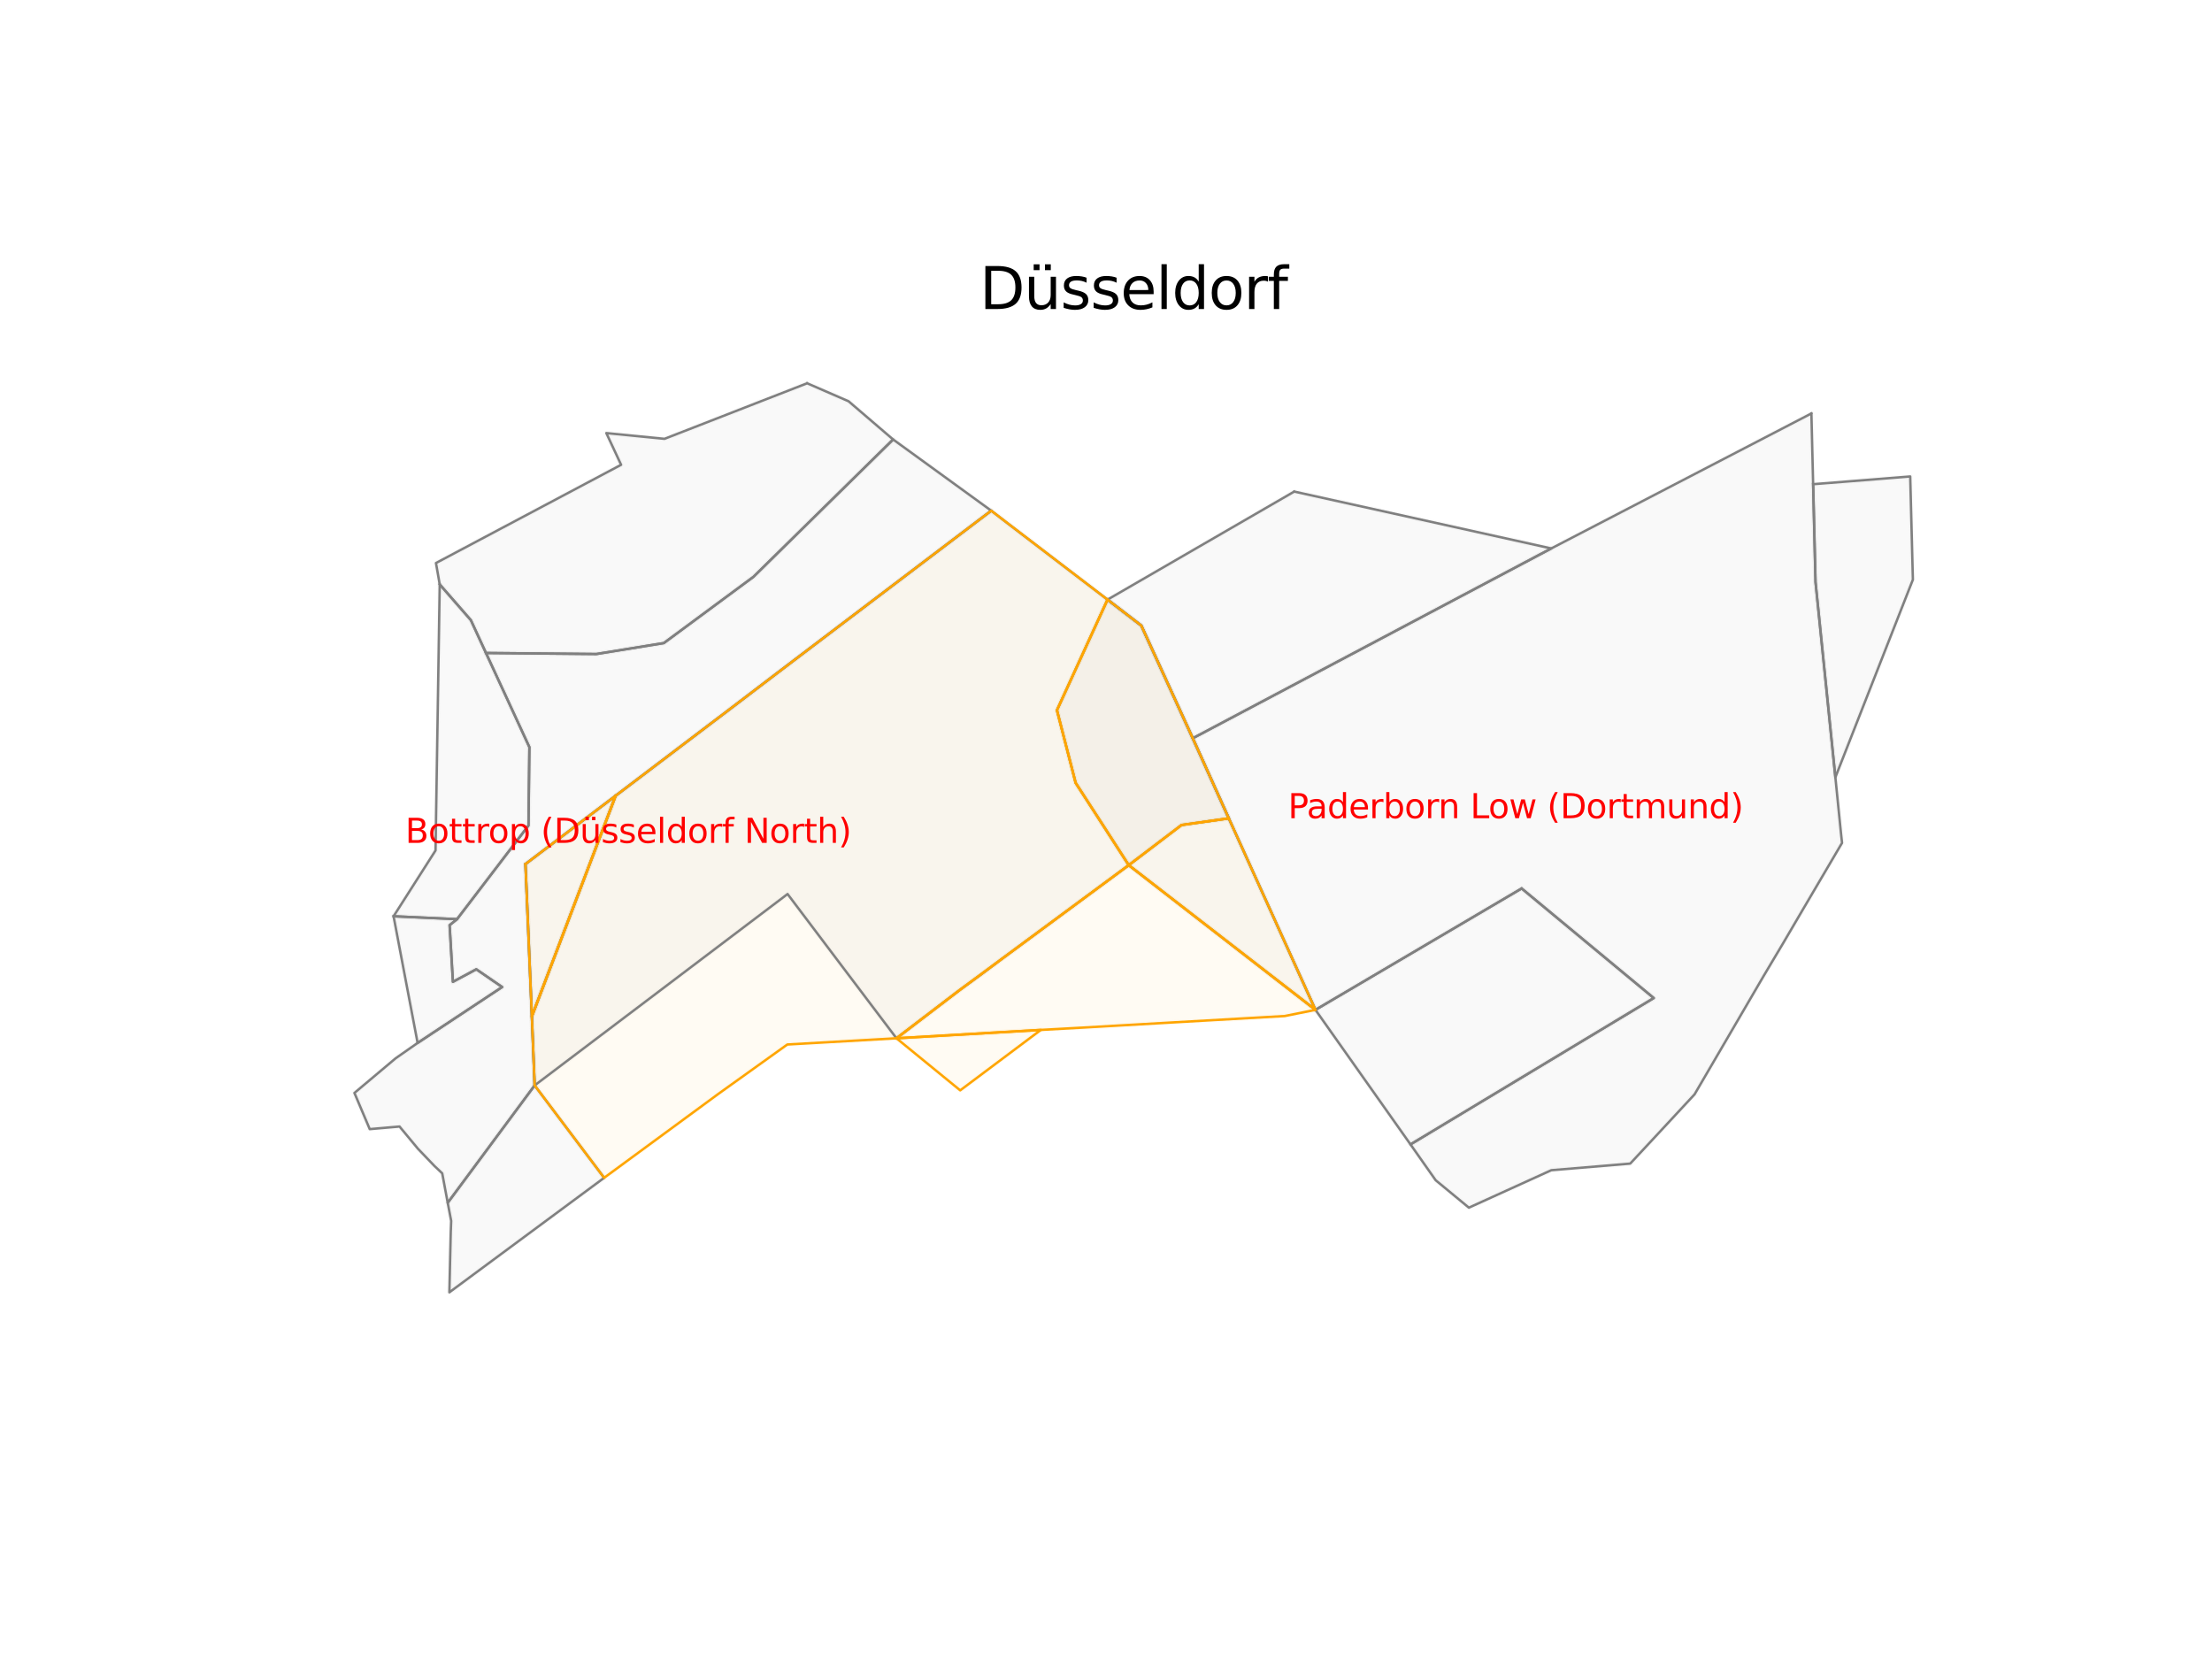 <?xml version="1.0" encoding="utf-8" standalone="no"?>
<!DOCTYPE svg PUBLIC "-//W3C//DTD SVG 1.1//EN"
  "http://www.w3.org/Graphics/SVG/1.1/DTD/svg11.dtd">
<svg xmlns:xlink="http://www.w3.org/1999/xlink" width="460.8pt" height="345.6pt" viewBox="0 0 460.8 345.6" xmlns="http://www.w3.org/2000/svg" version="1.1">
 <defs>
  <style type="text/css">*{stroke-linejoin: round; stroke-linecap: butt}</style>
 </defs>
 <g id="figure_1">
  <g id="patch_1">
   <path d="M 0 345.6 
L 460.8 345.6 
L 460.8 0 
L 0 0 
z
" style="fill: #ffffff"/>
  </g>
  <g id="axes_1">
   <g id="patch_2">
    <path d="M 101.236 136.029 
L 124.234 136.244 
L 124.234 136.244 
L 138.288 133.964 
L 138.288 133.964 
L 156.959 120.162 
L 156.959 120.162 
L 186.052 91.549 
L 186.052 91.549 
L 206.492 106.384 
L 206.492 106.384 
L 168.94 134.869 
L 168.94 134.869 
L 162.04 140.102 
L 162.04 140.102 
L 151.699 147.984 
L 151.699 147.984 
L 148.011 150.773 
L 148.011 150.773 
L 128.246 165.769 
L 128.246 165.769 
L 109.46 179.998 
L 109.46 179.998 
L 110.797 211.723 
L 110.797 211.723 
L 111.375 226.111 
L 111.375 226.111 
L 93.267 250.563 
L 93.267 250.563 
L 92.121 244.423 
L 92.121 244.423 
L 90.512 242.903 
L 90.512 242.903 
L 87.076 239.316 
L 87.076 239.316 
L 83.23 234.677 
L 83.23 234.677 
L 77.023 235.216 
L 77.023 235.216 
L 73.833 227.679 
L 73.833 227.679 
L 82.418 220.464 
L 82.418 220.464 
L 86.997 217.266 
L 86.997 217.266 
L 104.608 205.616 
L 104.608 205.616 
L 99.222 201.919 
L 99.222 201.919 
L 94.352 204.531 
L 94.352 204.531 
L 93.661 192.726 
L 93.661 192.726 
L 95.212 191.477 
L 95.212 191.477 
L 110.092 171.976 
L 110.092 171.976 
L 110.164 165.762 
L 110.164 165.762 
L 110.281 155.647 
L 110.281 155.647 
L 101.236 136.029 
z
" clip-path="url(#p1d0138b7df)" style="fill: #808080; opacity: 0.05; stroke: #808080; stroke-linejoin: miter"/>
   </g>
   <g id="patch_3">
    <path d="M 168.141 79.842 
L 176.773 83.591 
L 176.773 83.591 
L 186.052 91.549 
L 186.052 91.549 
L 156.959 120.162 
L 156.959 120.162 
L 138.288 133.964 
L 138.288 133.964 
L 124.234 136.244 
L 124.234 136.244 
L 101.236 136.029 
L 101.236 136.029 
L 98.086 129.183 
L 98.086 129.183 
L 91.601 121.744 
L 91.601 121.744 
L 90.821 117.287 
L 90.821 117.287 
L 129.386 96.826 
L 129.386 96.826 
L 126.31 90.22 
L 126.31 90.22 
L 138.429 91.415 
L 138.429 91.415 
L 168.141 79.842 
z
" clip-path="url(#p1d0138b7df)" style="fill: #808080; opacity: 0.05; stroke: #808080; stroke-linejoin: miter"/>
   </g>
   <g id="patch_4">
    <path d="M 91.601 121.744 
L 98.086 129.183 
L 98.086 129.183 
L 101.236 136.029 
L 101.236 136.029 
L 110.281 155.647 
L 110.281 155.647 
L 110.164 165.762 
L 110.164 165.762 
L 110.092 171.976 
L 110.092 171.976 
L 95.212 191.477 
L 95.212 191.477 
L 81.987 190.878 
L 81.987 190.878 
L 90.729 177.17 
L 90.729 177.17 
L 91.601 121.744 
z
" clip-path="url(#p1d0138b7df)" style="fill: #808080; opacity: 0.05; stroke: #808080; stroke-linejoin: miter"/>
   </g>
   <g id="patch_5">
    <path d="M 81.987 190.878 
L 95.212 191.477 
L 95.212 191.477 
L 93.661 192.726 
L 93.661 192.726 
L 94.352 204.531 
L 94.352 204.531 
L 99.222 201.919 
L 99.222 201.919 
L 104.608 205.616 
L 104.608 205.616 
L 86.997 217.266 
L 86.997 217.266 
L 84.013 201.57 
L 84.013 201.57 
L 81.987 190.878 
z
" clip-path="url(#p1d0138b7df)" style="fill: #808080; opacity: 0.05; stroke: #808080; stroke-linejoin: miter"/>
   </g>
   <g id="patch_6">
    <path d="M 111.375 226.111 
L 125.856 245.359 
L 125.856 245.359 
L 93.614 269.214 
L 93.614 269.214 
L 93.899 256.696 
L 93.899 256.696 
L 93.988 254.339 
L 93.988 254.339 
L 93.267 250.563 
L 93.267 250.563 
L 111.375 226.111 
z
" clip-path="url(#p1d0138b7df)" style="fill: #808080; opacity: 0.05; stroke: #808080; stroke-linejoin: miter"/>
   </g>
   <g id="patch_7">
    <path d="M 109.46 179.998 
L 110.797 211.723 
L 110.797 211.723 
L 128.246 165.769 
L 128.246 165.769 
L 109.46 179.998 
z
" clip-path="url(#p1d0138b7df)" style="fill: #808080; opacity: 0.05; stroke: #808080; stroke-linejoin: miter"/>
   </g>
   <g id="patch_8">
    <path d="M 128.246 165.769 
L 148.011 150.773 
L 148.011 150.773 
L 151.699 147.984 
L 151.699 147.984 
L 162.04 140.102 
L 162.04 140.102 
L 168.94 134.869 
L 168.94 134.869 
L 206.492 106.384 
L 206.492 106.384 
L 209.893 109.009 
L 209.893 109.009 
L 230.717 124.911 
L 230.717 124.911 
L 237.753 130.319 
L 237.753 130.319 
L 248.476 153.796 
L 248.476 153.796 
L 255.982 170.479 
L 255.982 170.479 
L 246.137 171.865 
L 246.137 171.865 
L 235.136 180.231 
L 235.136 180.231 
L 208.857 199.642 
L 208.857 199.642 
L 204.37 203.005 
L 204.37 203.005 
L 199.878 206.274 
L 199.878 206.274 
L 186.75 216.292 
L 186.75 216.292 
L 175.767 201.754 
L 175.767 201.754 
L 164.065 186.243 
L 164.065 186.243 
L 134.884 208.332 
L 134.884 208.332 
L 111.375 226.111 
L 111.375 226.111 
L 110.797 211.723 
L 110.797 211.723 
L 128.246 165.769 
z
" clip-path="url(#p1d0138b7df)" style="fill: #808080; opacity: 0.05; stroke: #808080; stroke-linejoin: miter"/>
   </g>
   <g id="patch_9">
    <path d="M 377.347 86.128 
L 377.708 100.867 
L 377.708 100.867 
L 378.207 121.276 
L 378.207 121.276 
L 380.883 147.575 
L 380.883 147.575 
L 382.341 161.924 
L 382.341 161.924 
L 383.509 173.558 
L 383.509 173.558 
L 383.73 175.594 
L 383.73 175.594 
L 375.583 189.452 
L 375.583 189.452 
L 371.403 196.583 
L 371.403 196.583 
L 367.432 203.254 
L 367.432 203.254 
L 360.381 215.344 
L 360.381 215.344 
L 353.005 227.978 
L 353.005 227.978 
L 344.507 237.133 
L 344.507 237.133 
L 339.605 242.399 
L 339.605 242.399 
L 323.157 243.78 
L 323.157 243.78 
L 305.996 251.578 
L 305.996 251.578 
L 299.078 245.867 
L 299.078 245.867 
L 293.833 238.405 
L 293.833 238.405 
L 344.506 207.913 
L 344.506 207.913 
L 316.985 185.083 
L 316.985 185.083 
L 274.031 210.371 
L 274.031 210.371 
L 255.982 170.479 
L 255.982 170.479 
L 248.476 153.796 
L 248.476 153.796 
L 323.157 114.251 
L 323.157 114.251 
L 377.347 86.128 
z
" clip-path="url(#p1d0138b7df)" style="fill: #808080; opacity: 0.05; stroke: #808080; stroke-linejoin: miter"/>
   </g>
   <g id="patch_10">
    <path d="M 316.985 185.083 
L 344.506 207.913 
L 344.506 207.913 
L 293.833 238.405 
L 293.833 238.405 
L 274.031 210.371 
L 274.031 210.371 
L 316.985 185.083 
z
" clip-path="url(#p1d0138b7df)" style="fill: #808080; opacity: 0.05; stroke: #808080; stroke-linejoin: miter"/>
   </g>
   <g id="patch_11">
    <path d="M 269.612 102.404 
L 323.157 114.251 
L 323.157 114.251 
L 248.476 153.796 
L 248.476 153.796 
L 237.753 130.319 
L 237.753 130.319 
L 230.717 124.911 
L 230.717 124.911 
L 269.612 102.404 
z
" clip-path="url(#p1d0138b7df)" style="fill: #808080; opacity: 0.05; stroke: #808080; stroke-linejoin: miter"/>
   </g>
   <g id="patch_12">
    <path d="M 230.717 124.911 
L 237.753 130.319 
L 237.753 130.319 
L 248.476 153.796 
L 248.476 153.796 
L 255.982 170.479 
L 255.982 170.479 
L 274.031 210.371 
L 274.031 210.371 
L 235.136 180.231 
L 235.136 180.231 
L 229.684 171.774 
L 229.684 171.774 
L 224.074 163.087 
L 224.074 163.087 
L 220.18 147.95 
L 220.18 147.95 
L 223.177 141.408 
L 223.177 141.408 
L 230.717 124.911 
z
" clip-path="url(#p1d0138b7df)" style="fill: #808080; opacity: 0.05; stroke: #808080; stroke-linejoin: miter"/>
   </g>
   <g id="patch_13">
    <path d="M 377.708 100.867 
L 391.153 99.8 
L 391.153 99.8 
L 397.931 99.256 
L 397.931 99.256 
L 398.487 120.752 
L 398.487 120.752 
L 382.341 161.924 
L 382.341 161.924 
L 380.883 147.575 
L 380.883 147.575 
L 378.207 121.276 
L 378.207 121.276 
L 377.708 100.867 
z
" clip-path="url(#p1d0138b7df)" style="fill: #808080; opacity: 0.05; stroke: #808080; stroke-linejoin: miter"/>
   </g>
   <g id="patch_14">
    <path d="M 109.46 179.998 
L 128.246 165.769 
L 110.797 211.723 
L 109.46 179.998 
z
" clip-path="url(#p1d0138b7df)" style="fill: #ffa500; opacity: 0.05; stroke: #ffa500; stroke-linejoin: miter"/>
   </g>
   <g id="patch_15">
    <path d="M 128.246 165.769 
L 148.011 150.773 
L 168.94 134.869 
L 206.492 106.384 
L 230.717 124.911 
L 220.18 147.95 
L 224.074 163.087 
L 229.684 171.774 
L 235.136 180.231 
L 208.857 199.642 
L 199.878 206.274 
L 186.75 216.292 
L 164.012 217.588 
L 149.616 227.899 
L 125.856 245.359 
L 111.375 226.111 
L 110.797 211.723 
L 128.246 165.769 
z
" clip-path="url(#p1d0138b7df)" style="fill: #ffa500; opacity: 0.05; stroke: #ffa500; stroke-linejoin: miter"/>
   </g>
   <g id="patch_16">
    <path d="M 230.717 124.911 
L 237.753 130.319 
L 248.476 153.796 
L 255.982 170.479 
L 246.137 171.865 
L 235.136 180.231 
L 229.684 171.774 
L 224.074 163.087 
L 220.18 147.95 
L 230.717 124.911 
z
" clip-path="url(#p1d0138b7df)" style="fill: #ffa500; opacity: 0.05; stroke: #ffa500; stroke-linejoin: miter"/>
   </g>
   <g id="patch_17">
    <path d="M 235.136 180.231 
L 246.137 171.865 
L 255.982 170.479 
L 274.031 210.371 
L 235.136 180.231 
z
" clip-path="url(#p1d0138b7df)" style="fill: #ffa500; opacity: 0.05; stroke: #ffa500; stroke-linejoin: miter"/>
   </g>
   <g id="patch_18">
    <path d="M 235.136 180.231 
L 274.031 210.371 
L 267.638 211.658 
L 241.938 213.126 
L 225.568 214.068 
L 216.827 214.549 
L 186.75 216.292 
L 199.878 206.274 
L 208.857 199.642 
L 235.136 180.231 
z
" clip-path="url(#p1d0138b7df)" style="fill: #ffa500; opacity: 0.05; stroke: #ffa500; stroke-linejoin: miter"/>
   </g>
   <g id="patch_19">
    <path d="M 186.75 216.292 
L 216.827 214.549 
L 200.029 227.14 
L 186.75 216.292 
z
" clip-path="url(#p1d0138b7df)" style="fill: #ffa500; opacity: 0.05; stroke: #ffa500; stroke-linejoin: miter"/>
   </g>
   <g id="line2d_1">
    <path d="M 101.236 136.029 
L 124.234 136.244 
L 124.234 136.244 
L 138.288 133.964 
L 138.288 133.964 
L 156.959 120.162 
L 156.959 120.162 
L 186.052 91.549 
L 186.052 91.549 
L 206.492 106.384 
L 206.492 106.384 
L 168.94 134.869 
L 168.94 134.869 
L 162.04 140.102 
L 162.04 140.102 
L 151.699 147.984 
L 151.699 147.984 
L 148.011 150.773 
L 148.011 150.773 
L 128.246 165.769 
L 128.246 165.769 
L 109.46 179.998 
L 109.46 179.998 
L 110.797 211.723 
L 110.797 211.723 
L 111.375 226.111 
L 111.375 226.111 
L 93.267 250.563 
L 93.267 250.563 
L 92.121 244.423 
L 92.121 244.423 
L 90.512 242.903 
L 90.512 242.903 
L 87.076 239.316 
L 87.076 239.316 
L 83.23 234.677 
L 83.23 234.677 
L 77.023 235.216 
L 77.023 235.216 
L 73.833 227.679 
L 73.833 227.679 
L 82.418 220.464 
L 82.418 220.464 
L 86.997 217.266 
L 86.997 217.266 
L 104.608 205.616 
L 104.608 205.616 
L 99.222 201.919 
L 99.222 201.919 
L 94.352 204.531 
L 94.352 204.531 
L 93.661 192.726 
L 93.661 192.726 
L 95.212 191.477 
L 95.212 191.477 
L 110.092 171.976 
L 110.092 171.976 
L 110.164 165.762 
L 110.164 165.762 
L 110.281 155.647 
L 110.281 155.647 
L 101.236 136.029 
L 101.236 136.029 
" clip-path="url(#p1d0138b7df)" style="fill: none; stroke: #808080; stroke-width: 0.5; stroke-linecap: square"/>
   </g>
   <g id="line2d_2">
    <path d="M 168.141 79.842 
L 176.773 83.591 
L 176.773 83.591 
L 186.052 91.549 
L 186.052 91.549 
L 156.959 120.162 
L 156.959 120.162 
L 138.288 133.964 
L 138.288 133.964 
L 124.234 136.244 
L 124.234 136.244 
L 101.236 136.029 
L 101.236 136.029 
L 98.086 129.183 
L 98.086 129.183 
L 91.601 121.744 
L 91.601 121.744 
L 90.821 117.287 
L 90.821 117.287 
L 129.386 96.826 
L 129.386 96.826 
L 126.31 90.22 
L 126.31 90.22 
L 138.429 91.415 
L 138.429 91.415 
L 168.141 79.842 
L 168.141 79.842 
" clip-path="url(#p1d0138b7df)" style="fill: none; stroke: #808080; stroke-width: 0.5; stroke-linecap: square"/>
   </g>
   <g id="line2d_3">
    <path d="M 91.601 121.744 
L 98.086 129.183 
L 98.086 129.183 
L 101.236 136.029 
L 101.236 136.029 
L 110.281 155.647 
L 110.281 155.647 
L 110.164 165.762 
L 110.164 165.762 
L 110.092 171.976 
L 110.092 171.976 
L 95.212 191.477 
L 95.212 191.477 
L 81.987 190.878 
L 81.987 190.878 
L 90.729 177.17 
L 90.729 177.17 
L 91.601 121.744 
L 91.601 121.744 
" clip-path="url(#p1d0138b7df)" style="fill: none; stroke: #808080; stroke-width: 0.5; stroke-linecap: square"/>
   </g>
   <g id="line2d_4">
    <path d="M 81.987 190.878 
L 95.212 191.477 
L 95.212 191.477 
L 93.661 192.726 
L 93.661 192.726 
L 94.352 204.531 
L 94.352 204.531 
L 99.222 201.919 
L 99.222 201.919 
L 104.608 205.616 
L 104.608 205.616 
L 86.997 217.266 
L 86.997 217.266 
L 84.013 201.57 
L 84.013 201.57 
L 81.987 190.878 
L 81.987 190.878 
" clip-path="url(#p1d0138b7df)" style="fill: none; stroke: #808080; stroke-width: 0.5; stroke-linecap: square"/>
   </g>
   <g id="line2d_5">
    <path d="M 111.375 226.111 
L 125.856 245.359 
L 125.856 245.359 
L 93.614 269.214 
L 93.614 269.214 
L 93.899 256.696 
L 93.899 256.696 
L 93.988 254.339 
L 93.988 254.339 
L 93.267 250.563 
L 93.267 250.563 
L 111.375 226.111 
L 111.375 226.111 
" clip-path="url(#p1d0138b7df)" style="fill: none; stroke: #808080; stroke-width: 0.5; stroke-linecap: square"/>
   </g>
   <g id="line2d_6">
    <path d="M 109.46 179.998 
L 110.797 211.723 
L 110.797 211.723 
L 128.246 165.769 
L 128.246 165.769 
L 109.46 179.998 
L 109.46 179.998 
" clip-path="url(#p1d0138b7df)" style="fill: none; stroke: #808080; stroke-width: 0.5; stroke-linecap: square"/>
   </g>
   <g id="line2d_7">
    <path d="M 128.246 165.769 
L 148.011 150.773 
L 148.011 150.773 
L 151.699 147.984 
L 151.699 147.984 
L 162.04 140.102 
L 162.04 140.102 
L 168.94 134.869 
L 168.94 134.869 
L 206.492 106.384 
L 206.492 106.384 
L 209.893 109.009 
L 209.893 109.009 
L 230.717 124.911 
L 230.717 124.911 
L 237.753 130.319 
L 237.753 130.319 
L 248.476 153.796 
L 248.476 153.796 
L 255.982 170.479 
L 255.982 170.479 
L 246.137 171.865 
L 246.137 171.865 
L 235.136 180.231 
L 235.136 180.231 
L 208.857 199.642 
L 208.857 199.642 
L 204.37 203.005 
L 204.37 203.005 
L 199.878 206.274 
L 199.878 206.274 
L 186.75 216.292 
L 186.75 216.292 
L 175.767 201.754 
L 175.767 201.754 
L 164.065 186.243 
L 164.065 186.243 
L 134.884 208.332 
L 134.884 208.332 
L 111.375 226.111 
L 111.375 226.111 
L 110.797 211.723 
L 110.797 211.723 
L 128.246 165.769 
L 128.246 165.769 
" clip-path="url(#p1d0138b7df)" style="fill: none; stroke: #808080; stroke-width: 0.5; stroke-linecap: square"/>
   </g>
   <g id="line2d_8">
    <path d="M 377.347 86.128 
L 377.708 100.867 
L 377.708 100.867 
L 378.207 121.276 
L 378.207 121.276 
L 380.883 147.575 
L 380.883 147.575 
L 382.341 161.924 
L 382.341 161.924 
L 383.509 173.558 
L 383.509 173.558 
L 383.73 175.594 
L 383.73 175.594 
L 375.583 189.452 
L 375.583 189.452 
L 371.403 196.583 
L 371.403 196.583 
L 367.432 203.254 
L 367.432 203.254 
L 360.381 215.344 
L 360.381 215.344 
L 353.005 227.978 
L 353.005 227.978 
L 344.507 237.133 
L 344.507 237.133 
L 339.605 242.399 
L 339.605 242.399 
L 323.157 243.78 
L 323.157 243.78 
L 305.996 251.578 
L 305.996 251.578 
L 299.078 245.867 
L 299.078 245.867 
L 293.833 238.405 
L 293.833 238.405 
L 344.506 207.913 
L 344.506 207.913 
L 316.985 185.083 
L 316.985 185.083 
L 274.031 210.371 
L 274.031 210.371 
L 255.982 170.479 
L 255.982 170.479 
L 248.476 153.796 
L 248.476 153.796 
L 323.157 114.251 
L 323.157 114.251 
L 377.347 86.128 
L 377.347 86.128 
" clip-path="url(#p1d0138b7df)" style="fill: none; stroke: #808080; stroke-width: 0.5; stroke-linecap: square"/>
   </g>
   <g id="line2d_9">
    <path d="M 316.985 185.083 
L 344.506 207.913 
L 344.506 207.913 
L 293.833 238.405 
L 293.833 238.405 
L 274.031 210.371 
L 274.031 210.371 
L 316.985 185.083 
L 316.985 185.083 
" clip-path="url(#p1d0138b7df)" style="fill: none; stroke: #808080; stroke-width: 0.5; stroke-linecap: square"/>
   </g>
   <g id="line2d_10">
    <path d="M 269.612 102.404 
L 323.157 114.251 
L 323.157 114.251 
L 248.476 153.796 
L 248.476 153.796 
L 237.753 130.319 
L 237.753 130.319 
L 230.717 124.911 
L 230.717 124.911 
L 269.612 102.404 
L 269.612 102.404 
" clip-path="url(#p1d0138b7df)" style="fill: none; stroke: #808080; stroke-width: 0.5; stroke-linecap: square"/>
   </g>
   <g id="line2d_11">
    <path d="M 230.717 124.911 
L 237.753 130.319 
L 237.753 130.319 
L 248.476 153.796 
L 248.476 153.796 
L 255.982 170.479 
L 255.982 170.479 
L 274.031 210.371 
L 274.031 210.371 
L 235.136 180.231 
L 235.136 180.231 
L 229.684 171.774 
L 229.684 171.774 
L 224.074 163.087 
L 224.074 163.087 
L 220.18 147.95 
L 220.18 147.95 
L 223.177 141.408 
L 223.177 141.408 
L 230.717 124.911 
L 230.717 124.911 
" clip-path="url(#p1d0138b7df)" style="fill: none; stroke: #808080; stroke-width: 0.5; stroke-linecap: square"/>
   </g>
   <g id="line2d_12">
    <path d="M 377.708 100.867 
L 391.153 99.8 
L 391.153 99.8 
L 397.931 99.256 
L 397.931 99.256 
L 398.487 120.752 
L 398.487 120.752 
L 382.341 161.924 
L 382.341 161.924 
L 380.883 147.575 
L 380.883 147.575 
L 378.207 121.276 
L 378.207 121.276 
L 377.708 100.867 
L 377.708 100.867 
" clip-path="url(#p1d0138b7df)" style="fill: none; stroke: #808080; stroke-width: 0.5; stroke-linecap: square"/>
   </g>
   <g id="line2d_13">
    <path d="M 109.46 179.998 
L 128.246 165.769 
L 110.797 211.723 
L 109.46 179.998 
L 109.46 179.998 
" clip-path="url(#p1d0138b7df)" style="fill: none; stroke: #ffa500; stroke-width: 0.5; stroke-linecap: square"/>
   </g>
   <g id="line2d_14">
    <path d="M 128.246 165.769 
L 148.011 150.773 
L 168.94 134.869 
L 206.492 106.384 
L 230.717 124.911 
L 220.18 147.95 
L 224.074 163.087 
L 229.684 171.774 
L 235.136 180.231 
L 208.857 199.642 
L 199.878 206.274 
L 186.75 216.292 
L 164.012 217.588 
L 149.616 227.899 
L 125.856 245.359 
L 111.375 226.111 
L 110.797 211.723 
L 128.246 165.769 
L 128.246 165.769 
" clip-path="url(#p1d0138b7df)" style="fill: none; stroke: #ffa500; stroke-width: 0.5; stroke-linecap: square"/>
   </g>
   <g id="line2d_15">
    <path d="M 230.717 124.911 
L 237.753 130.319 
L 248.476 153.796 
L 255.982 170.479 
L 246.137 171.865 
L 235.136 180.231 
L 229.684 171.774 
L 224.074 163.087 
L 220.18 147.95 
L 230.717 124.911 
L 230.717 124.911 
" clip-path="url(#p1d0138b7df)" style="fill: none; stroke: #ffa500; stroke-width: 0.5; stroke-linecap: square"/>
   </g>
   <g id="line2d_16">
    <path d="M 235.136 180.231 
L 246.137 171.865 
L 255.982 170.479 
L 274.031 210.371 
L 235.136 180.231 
L 235.136 180.231 
" clip-path="url(#p1d0138b7df)" style="fill: none; stroke: #ffa500; stroke-width: 0.5; stroke-linecap: square"/>
   </g>
   <g id="line2d_17">
    <path d="M 235.136 180.231 
L 274.031 210.371 
L 267.638 211.658 
L 241.938 213.126 
L 225.568 214.068 
L 216.827 214.549 
L 186.75 216.292 
L 199.878 206.274 
L 208.857 199.642 
L 235.136 180.231 
L 235.136 180.231 
" clip-path="url(#p1d0138b7df)" style="fill: none; stroke: #ffa500; stroke-width: 0.5; stroke-linecap: square"/>
   </g>
   <g id="line2d_18">
    <path d="M 186.75 216.292 
L 216.827 214.549 
L 200.029 227.14 
L 186.75 216.292 
L 186.75 216.292 
" clip-path="url(#p1d0138b7df)" style="fill: none; stroke: #ffa500; stroke-width: 0.5; stroke-linecap: square"/>
   </g>
   <g id="text_1">
    <!-- Bottrop (Düsseldorf North) -->
    <g style="fill: #ff0000" transform="translate(84.414 175.588) scale(0.07 -0.07)">
     <defs>
      <path id="DejaVuSans-42" d="M 1259 2228 
L 1259 519 
L 2272 519 
Q 2781 519 3026 730 
Q 3272 941 3272 1375 
Q 3272 1813 3026 2020 
Q 2781 2228 2272 2228 
L 1259 2228 
z
M 1259 4147 
L 1259 2741 
L 2194 2741 
Q 2656 2741 2882 2914 
Q 3109 3088 3109 3444 
Q 3109 3797 2882 3972 
Q 2656 4147 2194 4147 
L 1259 4147 
z
M 628 4666 
L 2241 4666 
Q 2963 4666 3353 4366 
Q 3744 4066 3744 3513 
Q 3744 3084 3544 2831 
Q 3344 2578 2956 2516 
Q 3422 2416 3680 2098 
Q 3938 1781 3938 1306 
Q 3938 681 3513 340 
Q 3088 0 2303 0 
L 628 0 
L 628 4666 
z
" transform="scale(0.016)"/>
      <path id="DejaVuSans-6f" d="M 1959 3097 
Q 1497 3097 1228 2736 
Q 959 2375 959 1747 
Q 959 1119 1226 758 
Q 1494 397 1959 397 
Q 2419 397 2687 759 
Q 2956 1122 2956 1747 
Q 2956 2369 2687 2733 
Q 2419 3097 1959 3097 
z
M 1959 3584 
Q 2709 3584 3137 3096 
Q 3566 2609 3566 1747 
Q 3566 888 3137 398 
Q 2709 -91 1959 -91 
Q 1206 -91 779 398 
Q 353 888 353 1747 
Q 353 2609 779 3096 
Q 1206 3584 1959 3584 
z
" transform="scale(0.016)"/>
      <path id="DejaVuSans-74" d="M 1172 4494 
L 1172 3500 
L 2356 3500 
L 2356 3053 
L 1172 3053 
L 1172 1153 
Q 1172 725 1289 603 
Q 1406 481 1766 481 
L 2356 481 
L 2356 0 
L 1766 0 
Q 1100 0 847 248 
Q 594 497 594 1153 
L 594 3053 
L 172 3053 
L 172 3500 
L 594 3500 
L 594 4494 
L 1172 4494 
z
" transform="scale(0.016)"/>
      <path id="DejaVuSans-72" d="M 2631 2963 
Q 2534 3019 2420 3045 
Q 2306 3072 2169 3072 
Q 1681 3072 1420 2755 
Q 1159 2438 1159 1844 
L 1159 0 
L 581 0 
L 581 3500 
L 1159 3500 
L 1159 2956 
Q 1341 3275 1631 3429 
Q 1922 3584 2338 3584 
Q 2397 3584 2469 3576 
Q 2541 3569 2628 3553 
L 2631 2963 
z
" transform="scale(0.016)"/>
      <path id="DejaVuSans-70" d="M 1159 525 
L 1159 -1331 
L 581 -1331 
L 581 3500 
L 1159 3500 
L 1159 2969 
Q 1341 3281 1617 3432 
Q 1894 3584 2278 3584 
Q 2916 3584 3314 3078 
Q 3713 2572 3713 1747 
Q 3713 922 3314 415 
Q 2916 -91 2278 -91 
Q 1894 -91 1617 61 
Q 1341 213 1159 525 
z
M 3116 1747 
Q 3116 2381 2855 2742 
Q 2594 3103 2138 3103 
Q 1681 3103 1420 2742 
Q 1159 2381 1159 1747 
Q 1159 1113 1420 752 
Q 1681 391 2138 391 
Q 2594 391 2855 752 
Q 3116 1113 3116 1747 
z
" transform="scale(0.016)"/>
      <path id="DejaVuSans-20" transform="scale(0.016)"/>
      <path id="DejaVuSans-28" d="M 1984 4856 
Q 1566 4138 1362 3434 
Q 1159 2731 1159 2009 
Q 1159 1288 1364 580 
Q 1569 -128 1984 -844 
L 1484 -844 
Q 1016 -109 783 600 
Q 550 1309 550 2009 
Q 550 2706 781 3412 
Q 1013 4119 1484 4856 
L 1984 4856 
z
" transform="scale(0.016)"/>
      <path id="DejaVuSans-44" d="M 1259 4147 
L 1259 519 
L 2022 519 
Q 2988 519 3436 956 
Q 3884 1394 3884 2338 
Q 3884 3275 3436 3711 
Q 2988 4147 2022 4147 
L 1259 4147 
z
M 628 4666 
L 1925 4666 
Q 3281 4666 3915 4102 
Q 4550 3538 4550 2338 
Q 4550 1131 3912 565 
Q 3275 0 1925 0 
L 628 0 
L 628 4666 
z
" transform="scale(0.016)"/>
      <path id="DejaVuSans-fc" d="M 544 1381 
L 544 3500 
L 1119 3500 
L 1119 1403 
Q 1119 906 1312 657 
Q 1506 409 1894 409 
Q 2359 409 2629 706 
Q 2900 1003 2900 1516 
L 2900 3500 
L 3475 3500 
L 3475 0 
L 2900 0 
L 2900 538 
Q 2691 219 2414 64 
Q 2138 -91 1772 -91 
Q 1169 -91 856 284 
Q 544 659 544 1381 
z
M 1991 3584 
L 1991 3584 
z
M 2278 4850 
L 2912 4850 
L 2912 4219 
L 2278 4219 
L 2278 4850 
z
M 1056 4850 
L 1690 4850 
L 1690 4219 
L 1056 4219 
L 1056 4850 
z
" transform="scale(0.016)"/>
      <path id="DejaVuSans-73" d="M 2834 3397 
L 2834 2853 
Q 2591 2978 2328 3040 
Q 2066 3103 1784 3103 
Q 1356 3103 1142 2972 
Q 928 2841 928 2578 
Q 928 2378 1081 2264 
Q 1234 2150 1697 2047 
L 1894 2003 
Q 2506 1872 2764 1633 
Q 3022 1394 3022 966 
Q 3022 478 2636 193 
Q 2250 -91 1575 -91 
Q 1294 -91 989 -36 
Q 684 19 347 128 
L 347 722 
Q 666 556 975 473 
Q 1284 391 1588 391 
Q 1994 391 2212 530 
Q 2431 669 2431 922 
Q 2431 1156 2273 1281 
Q 2116 1406 1581 1522 
L 1381 1569 
Q 847 1681 609 1914 
Q 372 2147 372 2553 
Q 372 3047 722 3315 
Q 1072 3584 1716 3584 
Q 2034 3584 2315 3537 
Q 2597 3491 2834 3397 
z
" transform="scale(0.016)"/>
      <path id="DejaVuSans-65" d="M 3597 1894 
L 3597 1613 
L 953 1613 
Q 991 1019 1311 708 
Q 1631 397 2203 397 
Q 2534 397 2845 478 
Q 3156 559 3463 722 
L 3463 178 
Q 3153 47 2828 -22 
Q 2503 -91 2169 -91 
Q 1331 -91 842 396 
Q 353 884 353 1716 
Q 353 2575 817 3079 
Q 1281 3584 2069 3584 
Q 2775 3584 3186 3129 
Q 3597 2675 3597 1894 
z
M 3022 2063 
Q 3016 2534 2758 2815 
Q 2500 3097 2075 3097 
Q 1594 3097 1305 2825 
Q 1016 2553 972 2059 
L 3022 2063 
z
" transform="scale(0.016)"/>
      <path id="DejaVuSans-6c" d="M 603 4863 
L 1178 4863 
L 1178 0 
L 603 0 
L 603 4863 
z
" transform="scale(0.016)"/>
      <path id="DejaVuSans-64" d="M 2906 2969 
L 2906 4863 
L 3481 4863 
L 3481 0 
L 2906 0 
L 2906 525 
Q 2725 213 2448 61 
Q 2172 -91 1784 -91 
Q 1150 -91 751 415 
Q 353 922 353 1747 
Q 353 2572 751 3078 
Q 1150 3584 1784 3584 
Q 2172 3584 2448 3432 
Q 2725 3281 2906 2969 
z
M 947 1747 
Q 947 1113 1208 752 
Q 1469 391 1925 391 
Q 2381 391 2643 752 
Q 2906 1113 2906 1747 
Q 2906 2381 2643 2742 
Q 2381 3103 1925 3103 
Q 1469 3103 1208 2742 
Q 947 2381 947 1747 
z
" transform="scale(0.016)"/>
      <path id="DejaVuSans-66" d="M 2375 4863 
L 2375 4384 
L 1825 4384 
Q 1516 4384 1395 4259 
Q 1275 4134 1275 3809 
L 1275 3500 
L 2222 3500 
L 2222 3053 
L 1275 3053 
L 1275 0 
L 697 0 
L 697 3053 
L 147 3053 
L 147 3500 
L 697 3500 
L 697 3744 
Q 697 4328 969 4595 
Q 1241 4863 1831 4863 
L 2375 4863 
z
" transform="scale(0.016)"/>
      <path id="DejaVuSans-4e" d="M 628 4666 
L 1478 4666 
L 3547 763 
L 3547 4666 
L 4159 4666 
L 4159 0 
L 3309 0 
L 1241 3903 
L 1241 0 
L 628 0 
L 628 4666 
z
" transform="scale(0.016)"/>
      <path id="DejaVuSans-68" d="M 3513 2113 
L 3513 0 
L 2938 0 
L 2938 2094 
Q 2938 2591 2744 2837 
Q 2550 3084 2163 3084 
Q 1697 3084 1428 2787 
Q 1159 2491 1159 1978 
L 1159 0 
L 581 0 
L 581 4863 
L 1159 4863 
L 1159 2956 
Q 1366 3272 1645 3428 
Q 1925 3584 2291 3584 
Q 2894 3584 3203 3211 
Q 3513 2838 3513 2113 
z
" transform="scale(0.016)"/>
      <path id="DejaVuSans-29" d="M 513 4856 
L 1013 4856 
Q 1481 4119 1714 3412 
Q 1947 2706 1947 2009 
Q 1947 1309 1714 600 
Q 1481 -109 1013 -844 
L 513 -844 
Q 928 -128 1133 580 
Q 1338 1288 1338 2009 
Q 1338 2731 1133 3434 
Q 928 4138 513 4856 
z
" transform="scale(0.016)"/>
     </defs>
     <use xlink:href="#DejaVuSans-42"/>
     <use xlink:href="#DejaVuSans-6f" x="68.604"/>
     <use xlink:href="#DejaVuSans-74" x="129.785"/>
     <use xlink:href="#DejaVuSans-74" x="168.994"/>
     <use xlink:href="#DejaVuSans-72" x="208.203"/>
     <use xlink:href="#DejaVuSans-6f" x="247.066"/>
     <use xlink:href="#DejaVuSans-70" x="308.248"/>
     <use xlink:href="#DejaVuSans-20" x="371.725"/>
     <use xlink:href="#DejaVuSans-28" x="403.512"/>
     <use xlink:href="#DejaVuSans-44" x="442.525"/>
     <use xlink:href="#DejaVuSans-fc" x="519.527"/>
     <use xlink:href="#DejaVuSans-73" x="582.906"/>
     <use xlink:href="#DejaVuSans-73" x="635.006"/>
     <use xlink:href="#DejaVuSans-65" x="687.105"/>
     <use xlink:href="#DejaVuSans-6c" x="748.629"/>
     <use xlink:href="#DejaVuSans-64" x="776.412"/>
     <use xlink:href="#DejaVuSans-6f" x="839.889"/>
     <use xlink:href="#DejaVuSans-72" x="901.07"/>
     <use xlink:href="#DejaVuSans-66" x="942.184"/>
     <use xlink:href="#DejaVuSans-20" x="977.389"/>
     <use xlink:href="#DejaVuSans-4e" x="1009.176"/>
     <use xlink:href="#DejaVuSans-6f" x="1083.98"/>
     <use xlink:href="#DejaVuSans-72" x="1145.162"/>
     <use xlink:href="#DejaVuSans-74" x="1186.275"/>
     <use xlink:href="#DejaVuSans-68" x="1225.484"/>
     <use xlink:href="#DejaVuSans-29" x="1288.863"/>
    </g>
   </g>
   <g id="text_2">
    <!-- Paderborn Low (Dortmund) -->
    <g style="fill: #ff0000" transform="translate(268.309 170.446) scale(0.07 -0.07)">
     <defs>
      <path id="DejaVuSans-50" d="M 1259 4147 
L 1259 2394 
L 2053 2394 
Q 2494 2394 2734 2622 
Q 2975 2850 2975 3272 
Q 2975 3691 2734 3919 
Q 2494 4147 2053 4147 
L 1259 4147 
z
M 628 4666 
L 2053 4666 
Q 2838 4666 3239 4311 
Q 3641 3956 3641 3272 
Q 3641 2581 3239 2228 
Q 2838 1875 2053 1875 
L 1259 1875 
L 1259 0 
L 628 0 
L 628 4666 
z
" transform="scale(0.016)"/>
      <path id="DejaVuSans-61" d="M 2194 1759 
Q 1497 1759 1228 1600 
Q 959 1441 959 1056 
Q 959 750 1161 570 
Q 1363 391 1709 391 
Q 2188 391 2477 730 
Q 2766 1069 2766 1631 
L 2766 1759 
L 2194 1759 
z
M 3341 1997 
L 3341 0 
L 2766 0 
L 2766 531 
Q 2569 213 2275 61 
Q 1981 -91 1556 -91 
Q 1019 -91 701 211 
Q 384 513 384 1019 
Q 384 1609 779 1909 
Q 1175 2209 1959 2209 
L 2766 2209 
L 2766 2266 
Q 2766 2663 2505 2880 
Q 2244 3097 1772 3097 
Q 1472 3097 1187 3025 
Q 903 2953 641 2809 
L 641 3341 
Q 956 3463 1253 3523 
Q 1550 3584 1831 3584 
Q 2591 3584 2966 3190 
Q 3341 2797 3341 1997 
z
" transform="scale(0.016)"/>
      <path id="DejaVuSans-62" d="M 3116 1747 
Q 3116 2381 2855 2742 
Q 2594 3103 2138 3103 
Q 1681 3103 1420 2742 
Q 1159 2381 1159 1747 
Q 1159 1113 1420 752 
Q 1681 391 2138 391 
Q 2594 391 2855 752 
Q 3116 1113 3116 1747 
z
M 1159 2969 
Q 1341 3281 1617 3432 
Q 1894 3584 2278 3584 
Q 2916 3584 3314 3078 
Q 3713 2572 3713 1747 
Q 3713 922 3314 415 
Q 2916 -91 2278 -91 
Q 1894 -91 1617 61 
Q 1341 213 1159 525 
L 1159 0 
L 581 0 
L 581 4863 
L 1159 4863 
L 1159 2969 
z
" transform="scale(0.016)"/>
      <path id="DejaVuSans-6e" d="M 3513 2113 
L 3513 0 
L 2938 0 
L 2938 2094 
Q 2938 2591 2744 2837 
Q 2550 3084 2163 3084 
Q 1697 3084 1428 2787 
Q 1159 2491 1159 1978 
L 1159 0 
L 581 0 
L 581 3500 
L 1159 3500 
L 1159 2956 
Q 1366 3272 1645 3428 
Q 1925 3584 2291 3584 
Q 2894 3584 3203 3211 
Q 3513 2838 3513 2113 
z
" transform="scale(0.016)"/>
      <path id="DejaVuSans-4c" d="M 628 4666 
L 1259 4666 
L 1259 531 
L 3531 531 
L 3531 0 
L 628 0 
L 628 4666 
z
" transform="scale(0.016)"/>
      <path id="DejaVuSans-77" d="M 269 3500 
L 844 3500 
L 1563 769 
L 2278 3500 
L 2956 3500 
L 3675 769 
L 4391 3500 
L 4966 3500 
L 4050 0 
L 3372 0 
L 2619 2869 
L 1863 0 
L 1184 0 
L 269 3500 
z
" transform="scale(0.016)"/>
      <path id="DejaVuSans-6d" d="M 3328 2828 
Q 3544 3216 3844 3400 
Q 4144 3584 4550 3584 
Q 5097 3584 5394 3201 
Q 5691 2819 5691 2113 
L 5691 0 
L 5113 0 
L 5113 2094 
Q 5113 2597 4934 2840 
Q 4756 3084 4391 3084 
Q 3944 3084 3684 2787 
Q 3425 2491 3425 1978 
L 3425 0 
L 2847 0 
L 2847 2094 
Q 2847 2600 2669 2842 
Q 2491 3084 2119 3084 
Q 1678 3084 1418 2786 
Q 1159 2488 1159 1978 
L 1159 0 
L 581 0 
L 581 3500 
L 1159 3500 
L 1159 2956 
Q 1356 3278 1631 3431 
Q 1906 3584 2284 3584 
Q 2666 3584 2933 3390 
Q 3200 3197 3328 2828 
z
" transform="scale(0.016)"/>
      <path id="DejaVuSans-75" d="M 544 1381 
L 544 3500 
L 1119 3500 
L 1119 1403 
Q 1119 906 1312 657 
Q 1506 409 1894 409 
Q 2359 409 2629 706 
Q 2900 1003 2900 1516 
L 2900 3500 
L 3475 3500 
L 3475 0 
L 2900 0 
L 2900 538 
Q 2691 219 2414 64 
Q 2138 -91 1772 -91 
Q 1169 -91 856 284 
Q 544 659 544 1381 
z
M 1991 3584 
L 1991 3584 
z
" transform="scale(0.016)"/>
     </defs>
     <use xlink:href="#DejaVuSans-50"/>
     <use xlink:href="#DejaVuSans-61" x="55.803"/>
     <use xlink:href="#DejaVuSans-64" x="117.082"/>
     <use xlink:href="#DejaVuSans-65" x="180.559"/>
     <use xlink:href="#DejaVuSans-72" x="242.082"/>
     <use xlink:href="#DejaVuSans-62" x="283.195"/>
     <use xlink:href="#DejaVuSans-6f" x="346.672"/>
     <use xlink:href="#DejaVuSans-72" x="407.854"/>
     <use xlink:href="#DejaVuSans-6e" x="447.217"/>
     <use xlink:href="#DejaVuSans-20" x="510.596"/>
     <use xlink:href="#DejaVuSans-4c" x="542.383"/>
     <use xlink:href="#DejaVuSans-6f" x="596.346"/>
     <use xlink:href="#DejaVuSans-77" x="657.527"/>
     <use xlink:href="#DejaVuSans-20" x="739.314"/>
     <use xlink:href="#DejaVuSans-28" x="771.102"/>
     <use xlink:href="#DejaVuSans-44" x="810.115"/>
     <use xlink:href="#DejaVuSans-6f" x="887.117"/>
     <use xlink:href="#DejaVuSans-72" x="948.299"/>
     <use xlink:href="#DejaVuSans-74" x="989.412"/>
     <use xlink:href="#DejaVuSans-6d" x="1028.621"/>
     <use xlink:href="#DejaVuSans-75" x="1126.033"/>
     <use xlink:href="#DejaVuSans-6e" x="1189.412"/>
     <use xlink:href="#DejaVuSans-64" x="1252.791"/>
     <use xlink:href="#DejaVuSans-29" x="1316.268"/>
    </g>
   </g>
   <g id="text_3">
    <!-- Düsseldorf -->
    <g transform="translate(204.068 64.374) scale(0.12 -0.12)">
     <use xlink:href="#DejaVuSans-44"/>
     <use xlink:href="#DejaVuSans-fc" x="77.002"/>
     <use xlink:href="#DejaVuSans-73" x="140.381"/>
     <use xlink:href="#DejaVuSans-73" x="192.48"/>
     <use xlink:href="#DejaVuSans-65" x="244.58"/>
     <use xlink:href="#DejaVuSans-6c" x="306.104"/>
     <use xlink:href="#DejaVuSans-64" x="333.887"/>
     <use xlink:href="#DejaVuSans-6f" x="397.363"/>
     <use xlink:href="#DejaVuSans-72" x="458.545"/>
     <use xlink:href="#DejaVuSans-66" x="499.658"/>
    </g>
   </g>
  </g>
 </g>
 <defs>
  <clipPath id="p1d0138b7df">
   <rect x="57.6" y="70.374" width="357.12" height="208.309"/>
  </clipPath>
 </defs>
</svg>
